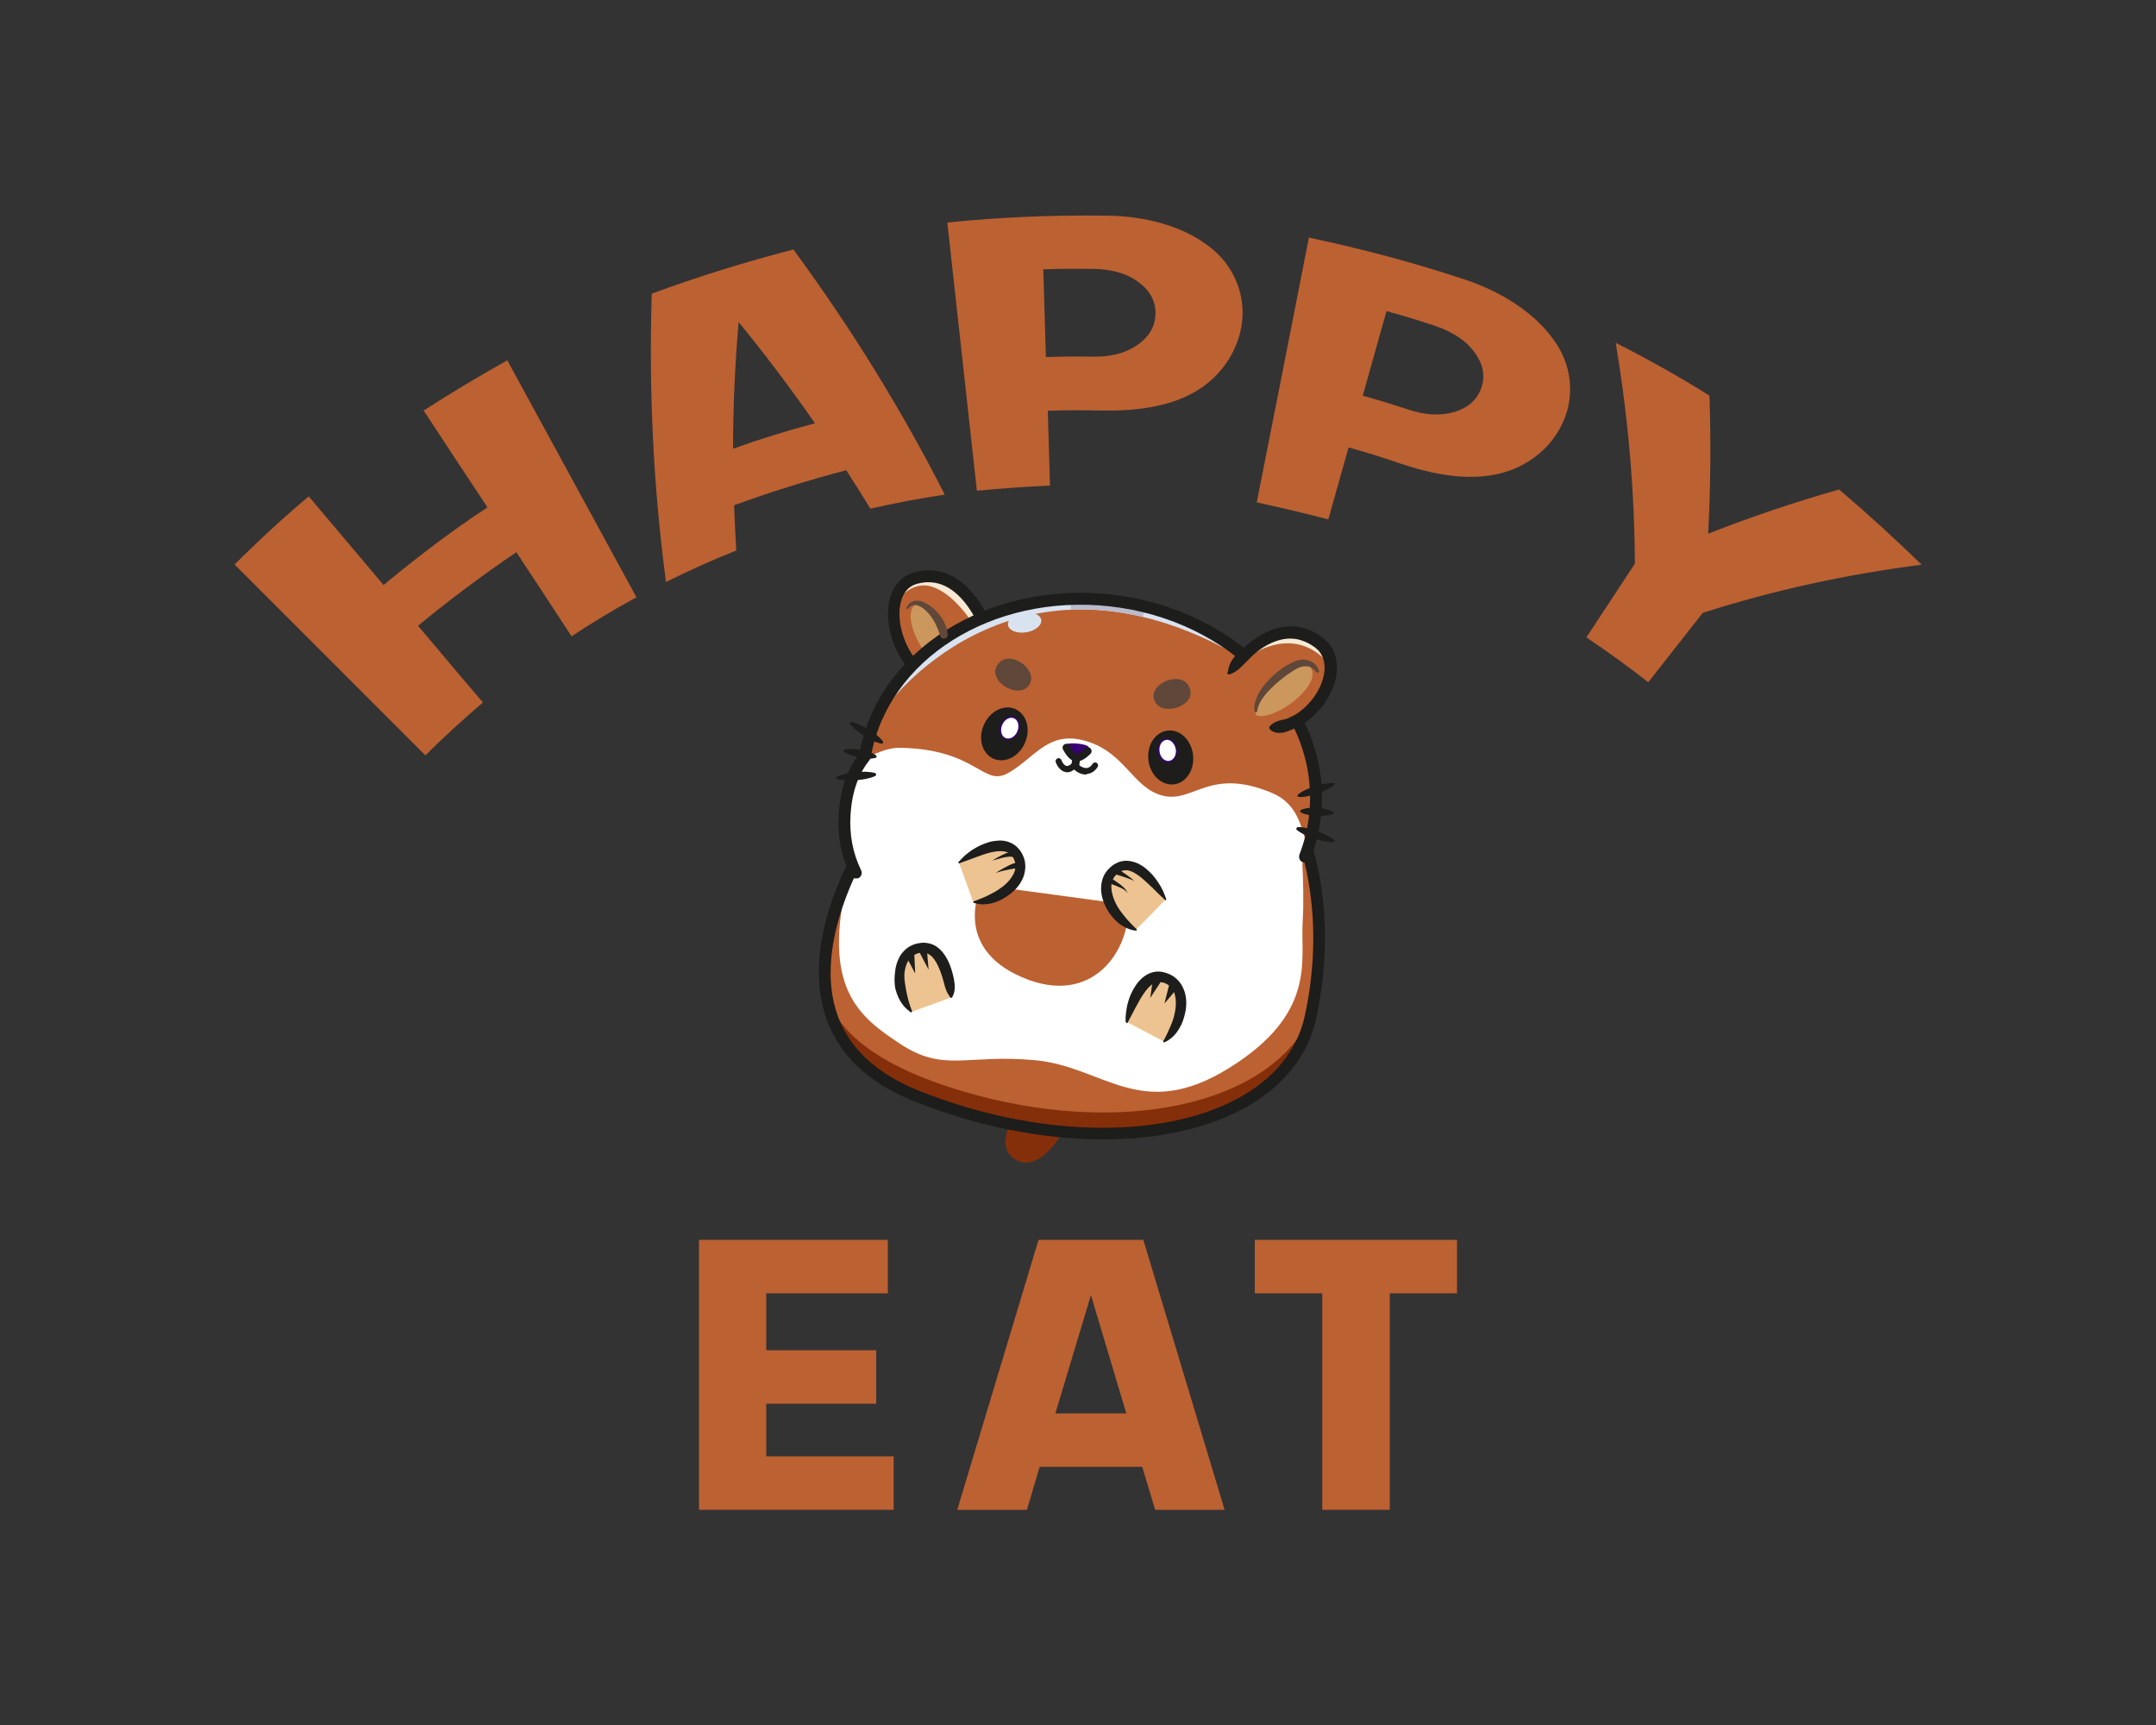 <?xml version="1.0" encoding="utf-8"?>
<!-- Generator: Adobe Illustrator 23.0.3, SVG Export Plug-In . SVG Version: 6.00 Build 0)  -->
<svg version="1.1" id="Layer_1" xmlns="http://www.w3.org/2000/svg" xmlns:xlink="http://www.w3.org/1999/xlink" x="0px" y="0px"
	 viewBox="0 0 1000 800" style="enable-background:new 0 0 1000 800;" xml:space="preserve">
<rect x="0" y="0" width="1000" height="800" fill="#333333" stroke="none"/>
<style type="text/css">
	.st0{fill:#852F0A;}
	.st1{fill:#BC6132;}
	.st2{fill:#F8E9D4;}
	.st3{fill:#CB975C;}
	.st4{fill:#1D1D1B;}
	.st5{fill:#FFFFFF;}
	.st6{fill:#390075;}
	.st7{fill:#D9E3EF;}
	.st8{fill:#B9BBCC;}
	.st9{fill:#5F4739;}
	.st10{fill:#EDC391;}
</style>
<g>
	<g>
		<g>
			<g>
				<g>
					<g>
						<path class="st0" d="M474.1,517.9c0,0-9.7,11.7-2.1,17.3c7.6,5.5,16.7-8.1,19-12.4"/>
					</g>
					<g>
						<path class="st0" d="M475.9,536.8c-1.4,0-2.8-0.5-4-1.4c-1.7-1.3-2.7-2.9-3-4.9c-0.7-5.8,4.8-12.5,5-12.8l0.5,0.4
							c-0.1,0.1-5.6,6.8-4.9,12.3c0.2,1.8,1.1,3.4,2.7,4.5c1.5,1.1,3.3,1.5,5.1,1.1c6.9-1.5,13.2-12.9,13.4-13.4l0.6,0.3
							c-0.3,0.5-6.7,12.1-13.9,13.7C476.9,536.8,476.4,536.8,475.9,536.8z"/>
					</g>
				</g>
				<g>
					<g>
						<path class="st0" d="M475.9,539.2c-1.9,0-3.8-0.6-5.5-1.8c-2.3-1.6-3.6-3.9-4-6.6c-0.8-6.7,4.9-13.8,5.6-14.6
							c1-1.2,2.7-1.3,3.9-0.4c1.2,1,1.3,2.7,0.4,3.9c-1.4,1.7-4.8,6.8-4.3,10.4c0.2,1.2,0.7,2.1,1.7,2.8c1,0.7,2,0.9,3.2,0.7
							c4.3-1,9.5-7.8,11.9-12.2c0.7-1.3,2.4-1.8,3.7-1.1c1.3,0.7,1.8,2.4,1.1,3.7c-0.7,1.3-7.4,13.1-15.5,14.9
							C477.3,539.2,476.6,539.2,475.9,539.2z"/>
					</g>
				</g>
			</g>
			<g>
				<g>
					<path class="st1" d="M460.4,299c0,0-10.2-37.6-35.5-30.8c-18.2,4.8-10.5,40.8,8.6,47.5"/>
				</g>
			</g>
			<g>
				<g>
					<path class="st2" d="M424.9,268.1c-4.8,1.3-7.8,4.8-9.3,9.3l0.7,1.2c0,0,6.3-9.6,16-6.5s17.5,15.1,17.5,15.1l5.1-1.4
						C449.6,275.6,439.9,264.2,424.9,268.1z"/>
				</g>
			</g>
			<g>
				<g>
					<path class="st3" d="M425.6,279.8c-8.9,4,2.5,26.6,11.9,30.3S434.4,275.8,425.6,279.8z"/>
				</g>
			</g>
			<g>
				<g>
					<path class="st4" d="M433.5,318.4c-0.3,0-0.6-0.1-0.9-0.2c-13.5-4.8-21.2-21.8-20.7-34.9c0.4-9.4,4.9-15.9,12.3-17.9
						c11.6-3.1,22.1,1.8,30.2,14c5.9,8.8,8.5,18.3,8.6,18.7c0.4,1.5-0.5,3-1.9,3.4c-1.5,0.4-3-0.5-3.4-1.9l0,0
						c-0.1-0.3-9.8-34.9-32.2-28.9c-6.8,1.8-8.1,8.8-8.3,12.8c-0.5,11.1,6.3,25.6,17.1,29.5c1.4,0.5,2.2,2.1,1.7,3.5
						C435.7,317.7,434.6,318.4,433.5,318.4z"/>
				</g>
			</g>
			<g>
				<g>
					<path class="st5" d="M404.5,386c0,0-61.1,89.5,20.6,122.3S596,526.6,608,471.6c11.3-52.2-5-87.5-5-87.5"/>
				</g>
			</g>
			<g>
				<g>
					<path class="st1" d="M608,471.6c11.3-52.2-5-87.5-5-87.5s2.3,26.1,1.2,43.5s6.8,42.3-34.1,67.7c-40.9,25.4-58-0.6-89.9-3.6
						s-42.2,5.9-62.7-7.6c-18.9-12.5-36.9-25.7-24-77.9c-12.8,28.4-25.6,79.1,31.6,102C506.9,541,596,526.6,608,471.6z"/>
				</g>
			</g>
			<g>
				<g>
					<path class="st0" d="M382.6,451.5c0.2,21.8,10.1,43.7,42.6,56.7C506.9,541,596,526.6,608,471.6c0-0.1,0-0.1,0-0.2
						c-18.9,41-88,56.5-161.8,34.6c-73.8-21.9-62.9-55.9-62.9-55.9L382.6,451.5z"/>
				</g>
			</g>
			<g>
				<g>
					<path class="st4" d="M511.6,528.4c-27.8,0-58.3-5.9-87.5-17.6c-22.1-8.8-36.1-22.6-41.6-40.8c-11.8-38.7,18.4-83.7,19.7-85.5
						c0.9-1.3,2.6-1.6,3.8-0.7c1.3,0.9,1.6,2.6,0.7,3.8c-0.3,0.4-30,44.7-19,80.9c5,16.6,18,29.1,38.4,37.3
						c53.7,21.5,111.7,23,147.7,3.8c17-9.1,27.9-22.4,31.4-38.5c11-50.6-4.6-85.4-4.8-85.8c-0.6-1.4,0-3,1.3-3.6
						c1.4-0.6,3,0,3.6,1.3c0.7,1.5,16.5,36.7,5.2,89.2c-3.8,17.7-15.7,32.3-34.2,42.2C558.9,523.7,536.3,528.4,511.6,528.4z"/>
				</g>
			</g>
			<g>
				<g>
					<path class="st5" d="M592.8,418.5c5.9-6.8,10.2-14,12.3-21.2c2.3-6,3.9-12.4,4.7-19.1c5.4-48.7-37.1-93.3-94.9-99.7
						c-56.1-6.2-106,25.9-113.8,72.2c-5.3,6.6-8.6,15.4-9.4,26.7c-3.1,44.7,45,71.2,101,77.4c5.1,0.6,10.3,0.8,15.3,0.7
						C543,455.9,574.3,441.5,592.8,418.5z"/>
				</g>
			</g>
			<g>
				<g>
					<path class="st1" d="M455.3,410.4c0,0-14.5,28.5,18.7,42.8s50.5-13.2,49.3-33.6L455.3,410.4z"/>
				</g>
			</g>
			<g>
				<g>
					<path class="st6" d="M498.7,352.2c0,0-7-6.8-3.3-7.3c3.7-0.5,11,0.4,9.4,2.5C502.5,350.4,499.5,353.3,498.7,352.2z"/>
				</g>
			</g>
			<g>
				<g>
					<path class="st1" d="M514.9,278.5c-56.1-6.2-106,25.9-113.8,72.2c-0.3,0.4-0.6,0.8-1,1.2c4.9-1.6,10.9-5.3,17.5-5.1
						c35.9,0.7,38.3,18.5,50.2,11.6c11.9-6.8,18-19,34.1-15.2c19.8,4.7,23.1,22.2,37.4,25.8c14.3,3.6,21.7-13.5,50.8-1.2
						c12.3,5.2,13.6,16.7,16.4,25.4c1.6-4.8,2.7-9.9,3.2-15C615.2,329.5,572.7,284.9,514.9,278.5z"/>
				</g>
			</g>
			<g>
				<g>
					<path class="st7" d="M514.9,278.5c-46.1-5.1-88.1,15.7-105.9,49l1.4,1.1c0,0,57.2-81.7,159-27.2l-0.7-3.5
						C553.6,287.7,535.2,280.7,514.9,278.5z"/>
				</g>
			</g>
			<g>
				<g>
					<path class="st8" d="M509.1,278c-1-0.1-2-0.1-3.1-0.2c-0.5,0-1,0-1.6,0c-0.9,0-1.9-0.1-2.8-0.1c-0.6,0-1.1,0-1.7,0
						c-0.9,0-1.8,0-2.7,0c-0.1,0-0.3,0-0.4,0c-0.1,1.6-0.1,3.3-0.2,5c10.3-0.4,21.5,0.5,33.4,3.4c0.5-1.3,0.9-2.6,1.3-3.8
						c-5.8-1.6-9-2.8-14.6-3.6c-0.7-0.1-1.4-0.2-2.1-0.3c-1.5-0.2-3-0.3-4.4-0.4C510,278,509.6,278,509.1,278z"/>
				</g>
			</g>
			<g>
				<g>
					<path class="st4" d="M396.9,407.4c-1,0-2-0.6-2.5-1.5c-4.3-8.9-6.1-18.5-5.4-28.7c0.8-11.2,4-20.5,9.6-27.7
						c8.5-47.8,59.6-80.1,116.7-73.8c59.2,6.6,102.9,52.7,97.4,102.8c-0.7,6.7-2.4,13.4-4.8,19.8c-0.5,1.4-2.1,2.1-3.6,1.6
						c-1.4-0.5-2.1-2.1-1.6-3.6c2.3-5.9,3.8-12.1,4.5-18.4c5.2-47.1-36.3-90.5-92.5-96.7c-54.5-6-103.1,24.7-110.8,70
						c-0.1,0.5-0.3,0.9-0.6,1.3c-5.2,6.5-8.1,14.7-8.8,25.2c-0.6,9.2,1,17.9,4.9,25.9c0.7,1.4,0.1,3-1.3,3.7
						C397.7,407.3,397.3,407.4,396.9,407.4z"/>
				</g>
			</g>
			<g>
				<g>
					<path class="st1" d="M570.3,311.9c0,0,20.2-29.8,41.4-14.3c15.2,11.1-2.1,40.3-22.3,39.7"/>
				</g>
			</g>
			<g>
				<g>
					<path class="st2" d="M616,307.4l1-1.8c-0.7-3.1-2.5-5.8-5.3-7.9c-15.5-11.3-30.4,1.6-37.4,9.3l0.1,1
						C574.5,307.9,597.4,286.7,616,307.4z"/>
				</g>
			</g>
			<g>
				<g>
					<path class="st4" d="M569.6,311.4c0.2-2.7,1.4-4.7,2.8-6.6c1.4-1.9,3.1-3.4,4.9-4.9c1.8-1.5,3.6-2.9,5.6-4.2
						c2-1.3,4.1-2.4,6.3-3.3c2.3-0.9,4.7-1.6,7.1-1.8c0.6,0,1.2-0.1,1.9-0.1l1.9,0l1.9,0.2c0.6,0.1,1.2,0.2,1.9,0.4
						c2.4,0.6,4.8,1.5,6.9,2.8c0.5,0.3,1,0.7,1.5,1c0.5,0.3,1,0.7,1.5,1.1c0.5,0.4,1,0.8,1.5,1.3c0.5,0.5,0.9,0.9,1.3,1.5
						c1.7,2.1,2.7,4.6,3.2,7.2c0.5,2.6,0.4,5.1,0,7.6c-0.9,4.9-3.1,9.3-5.9,13.2c-2.9,3.8-6.4,7.2-10.6,9.6
						c-1.1,0.6-2.1,1.2-3.3,1.6c-0.5,0.3-1.1,0.5-1.7,0.7l-0.9,0.4c-0.3,0.1-0.6,0.2-0.9,0.3c-0.6,0.2-1.2,0.4-1.8,0.4
						c-0.6,0.1-1.2,0.1-1.9,0.1c-0.6-0.1-1.3-0.2-1.9-0.4c-0.6-0.3-1.2-0.6-1.8-1.1c-0.5-0.5-0.5-1.2-0.1-1.7c0,0,0,0,0,0l0.1-0.1
						c0.5-0.5,1-0.9,1.5-1.2c0.5-0.3,1-0.6,1.4-0.7c0.5-0.2,0.9-0.4,1.4-0.5c0.5-0.1,0.9-0.3,1.4-0.4c0.2-0.1,0.5-0.1,0.7-0.1
						l0.7-0.2c0.5-0.1,1-0.3,1.4-0.5c0.9-0.4,1.8-0.9,2.7-1.3c3.5-2,6.5-4.9,8.9-8.1c2.4-3.3,4.2-7,4.9-10.9
						c0.7-3.8,0.1-7.7-2.1-10.4c-0.2-0.4-0.6-0.7-0.9-1c-0.3-0.3-0.7-0.6-1-0.9c-0.3-0.3-0.8-0.6-1.2-0.8c-0.4-0.3-0.8-0.6-1.2-0.8
						c-1.7-1-3.5-1.7-5.4-2.2c-3.7-0.9-7.7-0.4-11.4,1.1c-1.9,0.7-3.7,1.7-5.4,2.8c-1.7,1.1-3.4,2.4-4.9,3.9c-1.5,1.5-2.9,3-4.5,4.5
						c-0.8,0.7-1.5,1.5-2.4,2.1c-0.9,0.6-1.9,1.2-3.1,1.7l-0.1,0c-0.6,0.2-1.2-0.1-1.4-0.6C569.6,311.7,569.6,311.6,569.6,311.4z"/>
				</g>
			</g>
			<g>
				<g>
					<g>
						<g>
							<path class="st4" d="M456.6,336.6c2.6-6.2,8.8-9.6,14-7.6c5.2,2.1,7.3,8.8,4.7,15c-2.6,6.2-8.8,9.6-14,7.6
								C456.1,349.6,454,342.9,456.6,336.6z"/>
						</g>
						<g>
							<path class="st4" d="M464.4,352.6c-1.1,0-2.2-0.2-3.3-0.6c-2.2-0.9-4-2.7-5.1-5.1c-1.3-3.1-1.3-6.9,0.2-10.4l0.3,0.1
								l-0.3-0.1c2.6-6.4,9.1-9.9,14.4-7.8c2.2,0.9,4,2.7,5.1,5.1c1.3,3.1,1.3,6.9-0.2,10.4C473.5,349.3,468.9,352.6,464.4,352.6z
								 M467.4,328.8c-4.2,0-8.5,3.1-10.5,8c-1.4,3.3-1.4,6.9-0.2,9.8c1,2.2,2.6,3.9,4.7,4.8c5,2,11.1-1.3,13.5-7.4
								c1.4-3.3,1.4-6.9,0.2-9.8c-1-2.2-2.6-3.9-4.7-4.8C469.4,329,468.4,328.8,467.4,328.8z"/>
						</g>
					</g>
				</g>
				<g>
					<g>
						<path class="st5" d="M464.5,336.2c1.1-2.7,3.7-4.2,5.8-3.4c2.1,0.8,2.9,3.7,1.8,6.4c-1.1,2.7-3.7,4.2-5.8,3.4
							C464.2,341.7,463.4,338.9,464.5,336.2z"/>
					</g>
					<g>
						<path class="st6" d="M467.5,343.1c-0.5,0-0.9-0.1-1.3-0.3c-0.9-0.4-1.7-1.1-2.1-2.1c-0.6-1.4-0.5-3.1,0.1-4.7l0,0
							c1.2-2.8,4-4.4,6.2-3.5c0.9,0.4,1.7,1.1,2.1,2.1c0.6,1.4,0.5,3.1-0.1,4.7C471.5,341.7,469.5,343.1,467.5,343.1z M464.8,336.3
							c-0.6,1.4-0.6,3-0.1,4.2c0.4,0.9,1,1.5,1.8,1.8c2,0.8,4.4-0.7,5.4-3.2c0.6-1.4,0.6-3,0.1-4.2c-0.4-0.9-1-1.5-1.8-1.8
							C468.2,332.3,465.8,333.8,464.8,336.3L464.8,336.3z"/>
					</g>
				</g>
			</g>
			<g>
				<g>
					<path class="st3" d="M607.5,309.1c6.5,7.2-13,23.3-23.1,23C574.4,331.8,601,301.9,607.5,309.1z"/>
				</g>
			</g>
			<g>
				<g>
					<path class="st9" d="M610.4,311.6c-0.4-0.6-1-1.2-1.6-1.6c-0.6-0.5-1.2-0.8-1.9-0.9c-1.3-0.3-2.7-0.1-4.1,0.4
						c-1.3,0.5-2.8,1.4-4.1,2.3c-1.4,0.9-2.7,1.8-4,2.9c-2.6,2-5,4.3-7.2,6.7c-1,1.2-2,2.5-2.8,3.9c-0.8,1.4-1.4,2.9-1.6,4.5l0,0
						c0,0.3-0.3,0.6-0.7,0.5c-0.3,0-0.5-0.2-0.5-0.5c-0.3-1.8,0-3.8,0.7-5.5c0.3-0.9,0.7-1.7,1.1-2.5c0.4-0.8,0.9-1.6,1.4-2.3
						c2-3,4.5-5.5,7.3-7.8c1.4-1.1,2.8-2.2,4.4-3.1c1.6-0.9,3.1-1.7,5-2.3c0.5-0.1,1-0.2,1.5-0.3l0.8-0.1c0.3,0,0.5,0,0.8,0
						c0.3,0,0.5,0,0.8,0.1c0.3,0,0.5,0.1,0.8,0.2c0.5,0.1,1,0.3,1.5,0.5c0.9,0.5,1.7,1.1,2.4,1.9c0.6,0.8,1.1,1.6,1.4,2.5
						c0.1,0.3-0.1,0.7-0.4,0.8C610.8,312,610.6,311.9,610.4,311.6L610.4,311.6z"/>
				</g>
			</g>
			<g>
				<g>
					<path class="st9" d="M420.3,282.1c0.2-0.6,0.5-1.1,0.9-1.6c0.2-0.2,0.4-0.5,0.6-0.7c0.2-0.2,0.5-0.4,0.8-0.5
						c1.1-0.7,2.5-0.8,3.8-0.6c0.3,0,0.6,0.1,0.9,0.2c0.3,0.1,0.6,0.2,0.9,0.3c0.5,0.2,1.1,0.5,1.6,0.8c0.5,0.3,1,0.6,1.5,0.9
						c0.5,0.3,1,0.7,1.4,1.1c1.8,1.5,3.4,3.4,4.6,5.4c0.6,1,1.1,2.1,1.5,3.2c0.2,0.6,0.4,1.1,0.5,1.7c0.1,0.6,0.2,1.1,0.3,1.9
						c0.1,1-0.6,1.9-1.6,2c-0.9,0.1-1.7-0.5-1.9-1.3l-0.1-0.2c-0.1-0.4-0.3-0.9-0.4-1.3c-0.2-0.5-0.3-0.9-0.5-1.4
						c-0.4-0.9-0.8-1.8-1.2-2.7c-0.9-1.8-2-3.4-3.3-4.9c-0.3-0.4-0.7-0.7-1.1-1.1c-0.4-0.4-0.7-0.7-1.1-1c-0.2-0.2-0.4-0.3-0.6-0.4
						l-0.6-0.4c-0.2-0.1-0.4-0.2-0.6-0.3c-0.2-0.1-0.4-0.2-0.6-0.3c-0.9-0.3-1.8-0.4-2.6-0.2c-0.9,0.2-1.7,0.9-2.4,1.7l0,0
						c-0.1,0.1-0.3,0.1-0.4,0C420.3,282.3,420.2,282.2,420.3,282.1z"/>
				</g>
			</g>
			<g>
				<g>
					<g>
						<path class="st10" d="M444.8,400.1c0,0,19.8-14.4,26.6-3.9c6.8,10.5-7.4,22.3-19.9,22.3"/>
					</g>
					<g>
						<path class="st6" d="M451.6,418.8C451.6,418.8,451.6,418.8,451.6,418.8l-0.1-0.6c0,0,0,0,0.1,0c7.8,0,16.5-4.8,19.8-11
							c1.4-2.6,2.5-6.6-0.3-10.8c-1.2-1.9-3-3.1-5.3-3.5c-8.3-1.5-20.8,7.4-20.9,7.5l-0.4-0.5c0.5-0.4,12.8-9.2,21.4-7.6
							c2.4,0.5,4.4,1.7,5.7,3.8c2.3,3.6,2.4,7.5,0.3,11.5C468.4,414,459.7,418.8,451.6,418.8z"/>
					</g>
				</g>
				<g>
					<g>
						<path class="st4" d="M444.6,399.8c0.9-1.1,1.9-2.1,3-3.1c1.1-0.9,2.2-1.8,3.4-2.6c2.4-1.5,5-2.8,7.9-3.6
							c1.4-0.4,3-0.6,4.6-0.7c1.6,0,3.3,0.2,4.9,0.9c1.6,0.6,3.1,1.7,4.2,3.1l0.8,1l0.6,1c0.4,0.7,0.7,1.5,1,2.3
							c0.5,1.6,0.7,3.3,0.5,5c-0.2,1.7-0.6,3.3-1.3,4.7c-1.4,2.9-3.5,5.2-5.9,7c-1.2,0.9-2.5,1.7-3.8,2.4c-1.3,0.7-2.7,1.2-4.1,1.6
							c-2.8,0.7-5.9,0.9-8.7-0.1c-0.2-0.1-0.3-0.3-0.2-0.5c0-0.1,0.1-0.2,0.2-0.2l0,0c2.7-1,5-1.9,7.3-3.1c1.1-0.6,2.2-1.1,3.3-1.8
							c1.1-0.7,2.1-1.4,3-2.1c1.9-1.5,3.5-3.3,4.6-5.3c1.1-2,1.4-4.2,0.8-6.2c-0.2-0.5-0.4-1-0.6-1.5l-0.4-0.7
							c-0.2-0.2-0.3-0.4-0.5-0.6c-0.7-0.8-1.4-1.3-2.4-1.6c-1.9-0.6-4.3-0.4-6.7,0.1c-2.4,0.5-4.9,1.4-7.3,2.3
							c-2.5,0.9-5,1.9-7.7,2.8l0,0c-0.2,0.1-0.4,0-0.5-0.2C444.5,400,444.5,399.9,444.6,399.8z"/>
					</g>
				</g>
			</g>
			<g>
				<g>
					<g>
						<path class="st10" d="M540.7,417.1c0,0-12.2-21.2-22.7-14.5c-10.5,6.8-2.4,23.4,9,28.5"/>
					</g>
					<g>
						<path class="st6" d="M526.8,431.4c-7.4-3.3-13.4-11.3-14-18.7c-0.3-4.5,1.4-8,5-10.4c2-1.3,4.3-1.7,6.7-1.1
							c8.5,2.1,16.1,15.1,16.4,15.7l-0.6,0.3c-0.1-0.1-7.8-13.4-16-15.4c-2.2-0.5-4.3-0.2-6.2,1c-4.3,2.8-4.9,6.8-4.7,9.8
							c0.5,7,6.5,15,13.6,18.2L526.8,431.4z"/>
					</g>
				</g>
				<g>
					<g>
						<path class="st4" d="M540.3,417.3c-2.1-1.9-4-3.8-5.9-5.7c-1.9-1.8-3.8-3.6-5.7-5.1c-2-1.5-4-2.7-6-2.9
							c-1-0.1-1.9,0.1-2.8,0.5c-0.2,0.1-0.4,0.2-0.7,0.4l-0.7,0.5c-0.4,0.3-0.8,0.7-1.2,1.1c-1.4,1.6-2,3.7-1.8,6
							c0.2,2.3,0.9,4.6,2,6.8c0.5,1.1,1.2,2.2,1.9,3.2c0.7,1,1.5,2,2.3,3c1.6,2,3.4,3.8,5.4,5.8l0,0c0.2,0.2,0.2,0.4,0,0.6
							c-0.1,0.1-0.2,0.1-0.3,0.1c-2.9-0.3-5.7-1.7-8-3.5c-1.1-0.9-2.2-2-3.1-3.2c-1-1.1-1.8-2.4-2.5-3.7c-1.4-2.6-2.4-5.6-2.5-8.8
							c0-1.6,0.2-3.3,0.7-4.8c0.5-1.6,1.4-3.1,2.5-4.3c0.6-0.6,1.2-1.2,1.8-1.7l1-0.7l1.1-0.6c1.5-0.8,3.4-1.2,5.1-1.1
							c1.7,0.1,3.4,0.6,4.8,1.2c1.4,0.7,2.7,1.5,3.9,2.5c2.3,1.9,4.2,4.1,5.7,6.5c0.8,1.2,1.5,2.4,2.1,3.7c0.6,1.3,1.1,2.6,1.5,4
							c0.1,0.2-0.1,0.4-0.3,0.5C540.6,417.4,540.4,417.4,540.3,417.3L540.3,417.3z"/>
					</g>
				</g>
			</g>
			<g>
				<g>
					<path class="st9" d="M551.2,317.9c5.4,8.9-12,15.1-15.6,7.3C531.9,317.4,547,310.9,551.2,317.9z"/>
				</g>
			</g>
			<g>
				<g>
					<path class="st9" d="M463.6,307.2c-7.4,7.4,8,17.6,13.4,10.9S469.4,301.4,463.6,307.2z"/>
				</g>
			</g>
			<g>
				<g>
					<g>
						<path class="st10" d="M522.4,473.8c0,0,5.1-24,17.2-20.7c12,3.2,9.4,21.6,0.2,29.9"/>
					</g>
					<g>
						<path class="st6" d="M540,483.2l-0.4-0.5c5.8-5.2,9-14.6,7.4-21.5c-0.7-2.9-2.5-6.6-7.4-7.9c-2.2-0.6-4.3-0.3-6.2,0.9
							c-7.2,4.4-10.5,19.4-10.5,19.6l-0.6-0.1c0.1-0.6,3.4-15.4,10.8-20c2.1-1.3,4.4-1.6,6.7-1c4.1,1.1,6.9,4,7.9,8.3
							C549.3,468.3,546,477.8,540,483.2z"/>
					</g>
				</g>
				<g>
					<g>
						<path class="st4" d="M522.1,473.7c-0.1-1.4,0-2.9,0.2-4.3c0.2-1.4,0.4-2.8,0.8-4.2c0.7-2.7,1.8-5.4,3.5-7.9
							c0.8-1.3,1.8-2.5,2.9-3.5c1.2-1.1,2.6-2,4.2-2.6c1.6-0.6,3.5-0.8,5.2-0.5l1.3,0.3l1.2,0.4c0.8,0.3,1.5,0.6,2.2,1
							c1.4,0.8,2.7,2,3.7,3.3c1,1.3,1.7,2.9,2.2,4.4c0.9,3.1,0.9,6.2,0.3,9.2c-0.3,1.5-0.7,2.9-1.2,4.3c-0.5,1.4-1.2,2.7-2,4
							c-1.6,2.5-3.8,4.6-6.5,5.8c-0.2,0.1-0.4,0-0.5-0.2c0-0.1,0-0.2,0-0.3l0,0c1.3-2.5,2.4-4.8,3.4-7.2c0.5-1.2,0.9-2.3,1.3-3.5
							c0.3-1.2,0.6-2.4,0.8-3.6c0.4-2.4,0.4-4.9-0.1-7c-0.5-2.2-1.7-4-3.6-5.1c-0.5-0.3-0.9-0.5-1.5-0.7l-0.8-0.2
							c-0.3,0-0.5-0.1-0.8-0.1c-1-0.1-1.9,0-2.8,0.4c-1.8,0.8-3.4,2.6-4.8,4.6c-1.4,2-2.7,4.3-3.9,6.6c-1.2,2.3-2.5,4.8-3.8,7.2l0,0
							c-0.1,0.2-0.3,0.3-0.5,0.1C522.1,474,522.1,473.9,522.1,473.7z"/>
					</g>
				</g>
				<g>
					<g>
						<path class="st4" d="M545.4,459.1l-5.3,6.3l2-8c0.3-1,1.3-1.6,2.3-1.4c1,0.3,1.6,1.3,1.4,2.3
							C545.7,458.6,545.6,458.9,545.4,459.1z"/>
					</g>
				</g>
				<g>
					<g>
						<path class="st4" d="M538.1,455.8l-4.6,7l1.2-8.3c0.1-1,1.1-1.7,2.1-1.6c1,0.1,1.7,1.1,1.6,2.1
							C538.4,455.3,538.2,455.6,538.1,455.8z"/>
					</g>
				</g>
			</g>
			<g>
				<g>
					<g>
						<path class="st10" d="M441.1,462.6c0,0-1.7-24.4-14.1-22.9s-12.4,20-4.3,29.6"/>
					</g>
					<g>
						<path class="st6" d="M422.4,469.5c-5.2-6.2-7.1-16.1-4.4-22.9c1.6-4.2,4.7-6.6,9-7.2c2.4-0.3,4.6,0.4,6.5,1.9
							c6.7,5.6,7.9,20.6,7.9,21.3l-0.6,0c0-0.2-1.2-15.5-7.7-20.8c-1.8-1.5-3.8-2.1-6-1.8c-5,0.6-7.4,4-8.5,6.8
							c-2.6,6.5-0.7,16.3,4.3,22.3L422.4,469.5z"/>
					</g>
				</g>
				<g>
					<g>
						<path class="st4" d="M440.8,462.6c-1-1.3-1.6-2.5-2.1-3.8c-0.5-1.3-0.7-2.5-1.1-3.8c-0.7-2.5-1.5-5-2.6-7.2
							c-1-2.2-2.4-4.2-4.1-5.2c-0.8-0.5-1.8-0.8-2.8-0.8c-0.3,0-0.5,0-0.8,0l-0.8,0.1c-0.5,0.1-1.1,0.3-1.5,0.5
							c-2,0.8-3.5,2.4-4.4,4.5c-0.9,2.1-1.3,4.6-1.1,7c0.1,1.2,0.3,2.5,0.5,3.7c0.2,1.2,0.4,2.4,0.7,3.7c0.5,2.5,1.3,4.9,2.3,7.6
							l0,0c0.1,0.2,0,0.4-0.2,0.5c-0.1,0-0.2,0-0.3,0c-2.5-1.5-4.4-3.9-5.7-6.6c-0.6-1.3-1.1-2.7-1.5-4.2c-0.3-1.5-0.4-3-0.4-4.5
							c0.1-3,0.4-6.1,1.7-9c0.6-1.5,1.5-2.9,2.7-4.1c1.1-1.2,2.6-2.2,4.1-2.8c0.8-0.3,1.6-0.6,2.4-0.7c0.4-0.1,0.8-0.1,1.2-0.2
							l1.3-0.1c1.7,0,3.5,0.4,5.1,1.2c1.5,0.8,2.8,2,3.8,3.2c1,1.2,1.8,2.6,2.5,3.9c1.3,2.7,2.1,5.5,2.7,8.3
							c0.5,2.8,0.9,5.7-0.7,8.6c-0.1,0.2-0.4,0.3-0.5,0.2C440.9,462.7,440.8,462.7,440.8,462.6L440.8,462.6z"/>
					</g>
				</g>
				<g>
					<g>
						<path class="st4" d="M429.9,440.4l0.8,9.3l-4.3-8.2c-0.5-0.9-0.1-2,0.8-2.5c0.9-0.5,2-0.1,2.5,0.8
							C429.8,439.9,429.9,440.1,429.9,440.4z"/>
					</g>
				</g>
				<g>
					<g>
						<path class="st4" d="M424.1,443.1l0.4,8.4l-3.9-7.4c-0.5-0.9-0.1-2,0.8-2.5c0.9-0.5,2-0.1,2.5,0.8
							C424,442.6,424.1,442.9,424.1,443.1z"/>
					</g>
				</g>
			</g>
			<g>
				<g>
					<path class="st4" d="M461.8,404.8c1.5-0.9,3-1.8,4.5-2.6c0.8-0.4,1.5-0.8,2.4-1.2c0.4-0.2,0.8-0.4,1.3-0.5
						c0.2-0.1,0.5-0.2,0.7-0.2c0.2-0.1,0.6-0.1,1-0.1c0.8,0,1.4,0.6,1.4,1.3c0,0.8-0.6,1.4-1.3,1.4c-0.1,0-0.1,0-0.2,0l-0.2,0
						c-0.1,0-0.1-0.1-0.3-0.1l-0.2,0l-0.3,0c-0.4,0-0.8,0.1-1.2,0.2c-0.8,0.1-1.6,0.3-2.5,0.5C465.2,403.8,463.5,404.3,461.8,404.8z
						"/>
				</g>
			</g>
			<g>
				<g>
					<path class="st4" d="M460.1,399.1c1.6-0.9,3.2-1.8,4.8-2.6c0.8-0.4,1.7-0.8,2.6-1.1c0.5-0.2,0.9-0.3,1.5-0.4
						c0.3,0,0.6-0.1,0.9-0.1c0.3,0,0.7,0,1.3,0.3c0.6,0.4,0.8,1.3,0.4,1.9c-0.4,0.6-1.3,0.8-1.9,0.4c0.1,0.1,0.1,0,0-0.1
						c-0.1,0-0.3-0.1-0.5-0.1c-0.4,0-0.8,0-1.2,0c-0.8,0.1-1.7,0.2-2.6,0.4C463.6,398.2,461.8,398.6,460.1,399.1z"/>
				</g>
			</g>
			<g>
				<g>
					<path class="st4" d="M514.8,407c0.9,0.5,1.6,1,2.4,1.5c0.8,0.5,1.5,1.1,2.3,1.6c0.7,0.6,1.5,1.2,2.1,1.9
						c0.6,0.7,1.3,1.5,1.4,2.4c-0.3-0.9-1.1-1.4-1.8-1.9c-0.8-0.5-1.6-0.9-2.4-1.2c-0.8-0.4-1.7-0.7-2.5-1c-0.8-0.3-1.7-0.6-2.5-0.8
						c-0.7-0.2-1.2-1-1-1.7c0.2-0.7,1-1.2,1.7-1C514.6,406.9,514.7,406.9,514.8,407z"/>
				</g>
			</g>
			<g>
				<g>
					<path class="st4" d="M518.6,403c1.3,0.9,2.6,1.8,3.9,2.7c0.6,0.5,1.3,0.9,1.9,1.4c0.6,0.5,1.3,1,1.8,1.6
						c-0.6-0.5-1.4-0.7-2.1-1c-0.7-0.3-1.5-0.5-2.2-0.8c-1.5-0.5-3-1-4.4-1.4l0,0c-0.7-0.2-1.2-1-0.9-1.7s1-1.2,1.7-0.9
						C518.4,402.9,518.5,402.9,518.6,403z"/>
				</g>
			</g>
			<g>
				<g>
					<g>
						<path class="st4" d="M499.3,353.2c0,0-0.1,0-0.1,0c-3.3-0.1-5.7-4.8-6.2-5.7c-0.4-0.9,0-2,0.9-2.4c0.9-0.4,2,0,2.4,0.9l0,0
							c0.8,1.8,2.3,3.6,3,3.6c0,0,0,0,0,0c1,0,2.8-1.4,3.8-2.5c0.7-0.8,1.8-0.8,2.6-0.1c0.8,0.7,0.8,1.8,0.1,2.6
							C505.2,350.1,502.3,353.2,499.3,353.2z"/>
					</g>
				</g>
				<g>
					<g>
						<path class="st4" d="M498.8,356.5c-0.1,0-0.1,0-0.2,0c-1-0.1-1.7-1-1.6-2l0.4-3.2c0.1-1,1-1.7,2-1.6c1,0.1,1.7,1,1.6,2
							l-0.4,3.2C500.5,355.8,499.7,356.5,498.8,356.5z"/>
					</g>
				</g>
				<g>
					<g>
						<path class="st4" d="M503.6,359.2c-2.3,0-4.3-1.3-5.4-2.3c-1.4,1.1-2.8,1.5-4.2,1.1c-2.9-0.7-4.2-4.1-4.3-4.5
							c-0.3-0.7,0.1-1.5,0.8-1.8c0.7-0.3,1.5,0.1,1.8,0.8c0.2,0.6,1.1,2.4,2.3,2.7c0.9,0.2,2-0.6,2.7-1.3c0.3-0.3,0.6-0.4,1-0.4
							c0.4,0,0.7,0.2,1,0.4c0.7,0.7,2.8,2.4,4.7,2.3c1-0.1,2-0.7,2.8-2c0.4-0.6,1.3-0.8,1.9-0.4c0.6,0.4,0.8,1.3,0.4,1.9
							c-1.3,2-2.9,3-4.8,3.2C503.9,359.2,503.8,359.2,503.6,359.2z"/>
					</g>
				</g>
			</g>
			<g>
				<g>
					
						<ellipse transform="matrix(0.988 -0.156 0.156 0.988 -39.193 77.575)" class="st7" cx="475.1" cy="288.7" rx="7.8" ry="4.6"/>
				</g>
			</g>
			<g>
				<g>
					<g>
						<path class="st4" d="M408.9,344.9c-1.5-0.3-2.9-0.8-4.2-1.4c-1.3-0.6-2.5-1.3-3.7-2.1c-1.2-0.8-2.4-1.6-3.5-2.5
							c-1.1-0.9-2.2-1.9-3.2-3.1c-0.2-0.3-0.2-0.7,0.1-0.9c0.2-0.1,0.4-0.2,0.6-0.1c1.5,0.4,2.8,0.9,4.1,1.5c1.3,0.6,2.6,1.3,3.8,2
							c1.2,0.7,2.4,1.5,3.5,2.4c1.1,0.9,2.2,1.9,3.1,3.1c0.2,0.3,0.2,0.7-0.1,0.9C409.3,344.9,409.1,344.9,408.9,344.9z"/>
					</g>
				</g>
				<g>
					<g>
						<path class="st4" d="M406.1,351.5c-1.3,0.3-2.6,0.4-3.8,0.3c-1.2,0-2.4-0.2-3.6-0.5c-1.2-0.2-2.4-0.6-3.6-1
							c-1.2-0.4-2.3-0.9-3.5-1.5c-0.3-0.2-0.4-0.6-0.2-0.9c0.1-0.2,0.3-0.3,0.4-0.3c1.3-0.2,2.5-0.3,3.8-0.2c1.2,0,2.5,0.2,3.7,0.4
							c1.2,0.2,2.4,0.5,3.6,0.8c1.2,0.4,2.3,0.9,3.4,1.7c0.3,0.2,0.4,0.6,0.2,0.9C406.4,351.3,406.2,351.4,406.1,351.5z"/>
					</g>
				</g>
				<g>
					<g>
						<path class="st4" d="M406.1,359.8c-1.4,0.7-2.9,1.1-4.3,1.4c-1.5,0.3-2.9,0.5-4.4,0.6c-1.5,0.1-3,0.1-4.5,0.1
							c-1.5-0.1-3-0.2-4.5-0.5c-0.3-0.1-0.6-0.4-0.5-0.8c0-0.2,0.2-0.4,0.4-0.5c1.4-0.6,2.9-1,4.3-1.3c1.5-0.3,2.9-0.5,4.4-0.7
							c1.5-0.2,3-0.2,4.4-0.2c1.5,0.1,3,0.2,4.5,0.6c0.3,0.1,0.5,0.5,0.4,0.8C406.4,359.6,406.3,359.7,406.1,359.8z"/>
					</g>
				</g>
			</g>
			<g>
				<g>
					<g>
						<path class="st4" d="M602,368.5c1.2-1,2.5-1.7,3.8-2.3c1.3-0.6,2.7-1.1,4-1.5c1.4-0.4,2.8-0.8,4.2-1.1
							c1.4-0.3,2.9-0.5,4.4-0.5c0.4,0,0.6,0.3,0.6,0.6c0,0.2-0.1,0.4-0.3,0.5c-1.2,0.9-2.5,1.6-3.8,2.2c-1.3,0.6-2.6,1.2-4,1.6
							c-1.3,0.5-2.7,0.9-4.1,1.2c-1.4,0.3-2.9,0.5-4.4,0.4c-0.4,0-0.6-0.3-0.6-0.7C601.8,368.7,601.9,368.6,602,368.5z"/>
					</g>
				</g>
				<g>
					<g>
						<path class="st4" d="M603.6,375.5c1.3-0.5,2.5-0.7,3.7-0.8c1.2-0.1,2.5-0.1,3.7,0c1.2,0.1,2.4,0.3,3.6,0.5
							c1.2,0.3,2.4,0.6,3.6,1.1c0.3,0.1,0.5,0.5,0.3,0.9c-0.1,0.2-0.2,0.3-0.4,0.4c-1.3,0.4-2.5,0.6-3.7,0.7
							c-1.2,0.1-2.5,0.1-3.7,0.1c-1.2,0-2.4-0.2-3.7-0.4c-1.2-0.3-2.4-0.6-3.6-1.2c-0.3-0.2-0.4-0.6-0.3-0.9
							C603.4,375.6,603.5,375.5,603.6,375.5z"/>
					</g>
				</g>
				<g>
					<g>
						<path class="st4" d="M601.9,383.6c1.6-0.1,3.1,0.2,4.5,0.5c1.5,0.3,2.9,0.7,4.3,1.3c1.4,0.5,2.8,1.1,4.1,1.7
							c1.3,0.7,2.7,1.4,3.9,2.3c0.3,0.2,0.3,0.6,0.1,0.9c-0.1,0.2-0.3,0.3-0.5,0.3c-1.5,0-3-0.3-4.5-0.6c-1.5-0.3-2.9-0.7-4.3-1.1
							c-1.4-0.4-2.8-1-4.1-1.6c-1.3-0.7-2.7-1.4-3.9-2.4c-0.3-0.2-0.3-0.6-0.1-0.9C601.6,383.7,601.7,383.6,601.9,383.6z"/>
					</g>
				</g>
			</g>
			<g>
				<g>
					<g>
						<g>
							<path class="st4" d="M553,350.5c-0.6-6.7-5.6-11.8-11.1-11.4c-5.5,0.4-9.5,6.3-8.9,13c0.6,6.7,5.6,11.8,11.1,11.4
								C549.6,363,553.6,357.2,553,350.5z"/>
						</g>
						<g>
							<path class="st4" d="M543.4,363.8c-5.4,0-10.2-5.1-10.8-11.7c-0.3-3.7,0.7-7.4,2.9-9.9c1.7-2,3.9-3.2,6.4-3.4
								c5.7-0.5,10.9,4.8,11.5,11.7l0,0c0.3,3.7-0.7,7.4-2.9,9.9c-1.7,2-3.9,3.2-6.4,3.4C543.9,363.8,543.6,363.8,543.4,363.8z
								 M542.5,339.4c-0.2,0-0.4,0-0.6,0c-2.2,0.2-4.3,1.3-5.9,3.2c-2.1,2.4-3.1,5.9-2.7,9.4c0.6,6.5,5.4,11.5,10.8,11.1
								c2.2-0.2,4.3-1.3,5.9-3.2c2.1-2.4,3.1-5.9,2.7-9.4l0,0C552.1,344.2,547.6,339.4,542.5,339.4z"/>
						</g>
					</g>
				</g>
				<g>
					<g>
						<path class="st5" d="M545.6,347.7c-0.3-2.9-2.3-5.1-4.6-4.9c-2.3,0.2-3.9,2.7-3.6,5.6c0.3,2.9,2.3,5.1,4.6,4.9
							C544.2,353.1,545.8,350.6,545.6,347.7z"/>
					</g>
					<g>
						<path class="st6" d="M541.7,353.6c-2.3,0-4.4-2.3-4.6-5.2c-0.2-1.7,0.3-3.3,1.3-4.5c0.7-0.8,1.6-1.3,2.6-1.4
							c2.4-0.2,4.6,2.1,4.9,5.2l0,0c0.2,1.7-0.3,3.3-1.3,4.5c-0.7,0.8-1.6,1.3-2.6,1.4C541.9,353.6,541.8,353.6,541.7,353.6z
							 M541.3,343.1c-0.1,0-0.2,0-0.2,0c-0.8,0.1-1.6,0.5-2.2,1.2c-0.9,1-1.3,2.5-1.1,4c0.2,2.7,2.2,4.8,4.3,4.6
							c0.8-0.1,1.6-0.5,2.2-1.2c0.9-1,1.3-2.5,1.1-4C545,345.1,543.3,343.1,541.3,343.1z"/>
					</g>
				</g>
			</g>
		</g>
	</g>
	<g>
		<g>
			<path class="st1" d="M196.5,190.4c12.7-8.2,25.6-15.9,38.8-23.3c20,36.6,39.9,73.3,59.9,109.9c-10.3,5.6-20.3,11.6-30.1,18.1
				c-8.5-13-17-26-25.6-39c-15.8,10.7-30.9,22-45.6,34.1c10,11.9,20,23.8,30.1,35.6c-9.2,7.8-18.1,16-26.7,24.5
				c-29.5-29.5-59-59-88.5-88.5c11-11,22.5-21.6,34.4-31.6c11.6,13.7,23.1,27.4,34.7,41.1c15.5-12.8,31.4-25,48.2-36
				C216.2,220.3,206.3,205.4,196.5,190.4z"/>
			<path class="st1" d="M403.7,235.9c-4.4-7.2-6.6-10.7-11.2-17.8c-17.7,4.6-34.9,10-52,16.2c0.3,8.4,0.5,12.6,1,21
				c-11.1,4.4-21.9,9.3-32.6,14.6c-5.9-44.5-8-88.8-6.6-133.7c21.6-8,43.4-14.7,65.7-20.5c26.5,36.1,49.9,73.8,70.2,113.7
				C426.6,231.1,415.1,233.3,403.7,235.9z M340,208.1c12.5-4.5,25.2-8.4,38-11.8c-11.2-16.1-23-31.8-35.4-46.9
				C340.9,168.9,340,188.5,340,208.1z"/>
			<path class="st1" d="M512.4,100c17.5,0,37,4.4,50.5,16c10.1,8.7,15,21.7,13,34.8c-2,12.6-9.8,23.7-20.6,30.3
				c-13,8-29.9,9.6-44.9,9.3c-9.8-0.2-14.6-0.2-24.4,0.1c0.3,11.6,0.7,23.1,1,34.7c-11.4,0.5-22.5,1.3-33.9,2.4
				c-4.6-41.5-9.1-82.9-13.7-124.4C463.9,100.7,488,99.7,512.4,100z M506.9,165.4c8.1,0.1,14.8-1.5,20.2-5.1
				c5.4-3.6,8.4-8.2,8.8-13.9c0.4-5.7-1.8-10.8-7.1-15c-5.3-4.3-12.5-6.5-21.4-6.7c-9.4-0.1-14.1-0.1-23.5,0.2
				c0.4,13.6,0.8,27.2,1.2,40.7C493.8,165.3,498.2,165.3,506.9,165.4z"/>
			<path class="st1" d="M678.1,129.2c16.9,5.4,34.4,15.5,44.1,30.7c7.2,11.3,8.1,25.3,2.1,37.3c-5.7,11.5-16.7,19.6-29.1,22.5
				c-15,3.6-31.8,0-46.2-4.9c-9.3-3.2-14-4.6-23.5-7.3c-3.1,11.1-6.3,22.3-9.4,33.4c-11-2.9-22-5.5-33.2-7.9
				c8.1-40.9,16.2-81.9,24.2-122.8C631.3,115.3,654.7,121.5,678.1,129.2z M653.1,189.9c7.8,2.6,14.7,3,21,1.3
				c6.3-1.8,10.6-5.3,12.7-10.6c2.1-5.3,1.5-10.9-2.4-16.5c-3.8-5.7-10.1-10-18.6-12.9c-9-3-13.6-4.4-22.7-6.9
				c-3.7,13.1-7.4,26.2-11,39.2C640.6,185.9,644.8,187.2,653.1,189.9z"/>
			<path class="st1" d="M853,227c13.2,11.2,25.9,22.8,38.3,34.9c-34.6,4.4-68.2,11.7-101.5,22.3c-8.4,10.7-16.9,21.5-25.3,32.2
				c-9.3-7.3-18.9-14.2-28.7-20.8c7.5-11.4,15-22.8,22.5-34.2c-0.2-34.5-3.2-68.4-8.9-102.4c14.8,7.5,29.4,15.6,43.5,24.5
				c0.7,21.4,0.5,42.6-0.6,64C812.2,239.7,832.3,232.9,853,227z"/>
		</g>
	</g>
	<g>
		<path class="st1" d="M324.2,575h87.6v24.8h-56.4v26.4h51V651h-51v24.4h59.1v24.8h-90.3V575z"/>
		<path class="st1" d="M535.8,700.2l-6-19.9h-47.6l-5.9,19.9H444L481.7,575h48.6L568,700.2H535.8z M489.5,655.5h32.9L506,600.6
			L489.5,655.5z"/>
		<path class="st1" d="M675.8,575v24.8h-31.2v100.4h-31.3V599.8h-31.3V575H675.8z"/>
	</g>
</g>
</svg>
